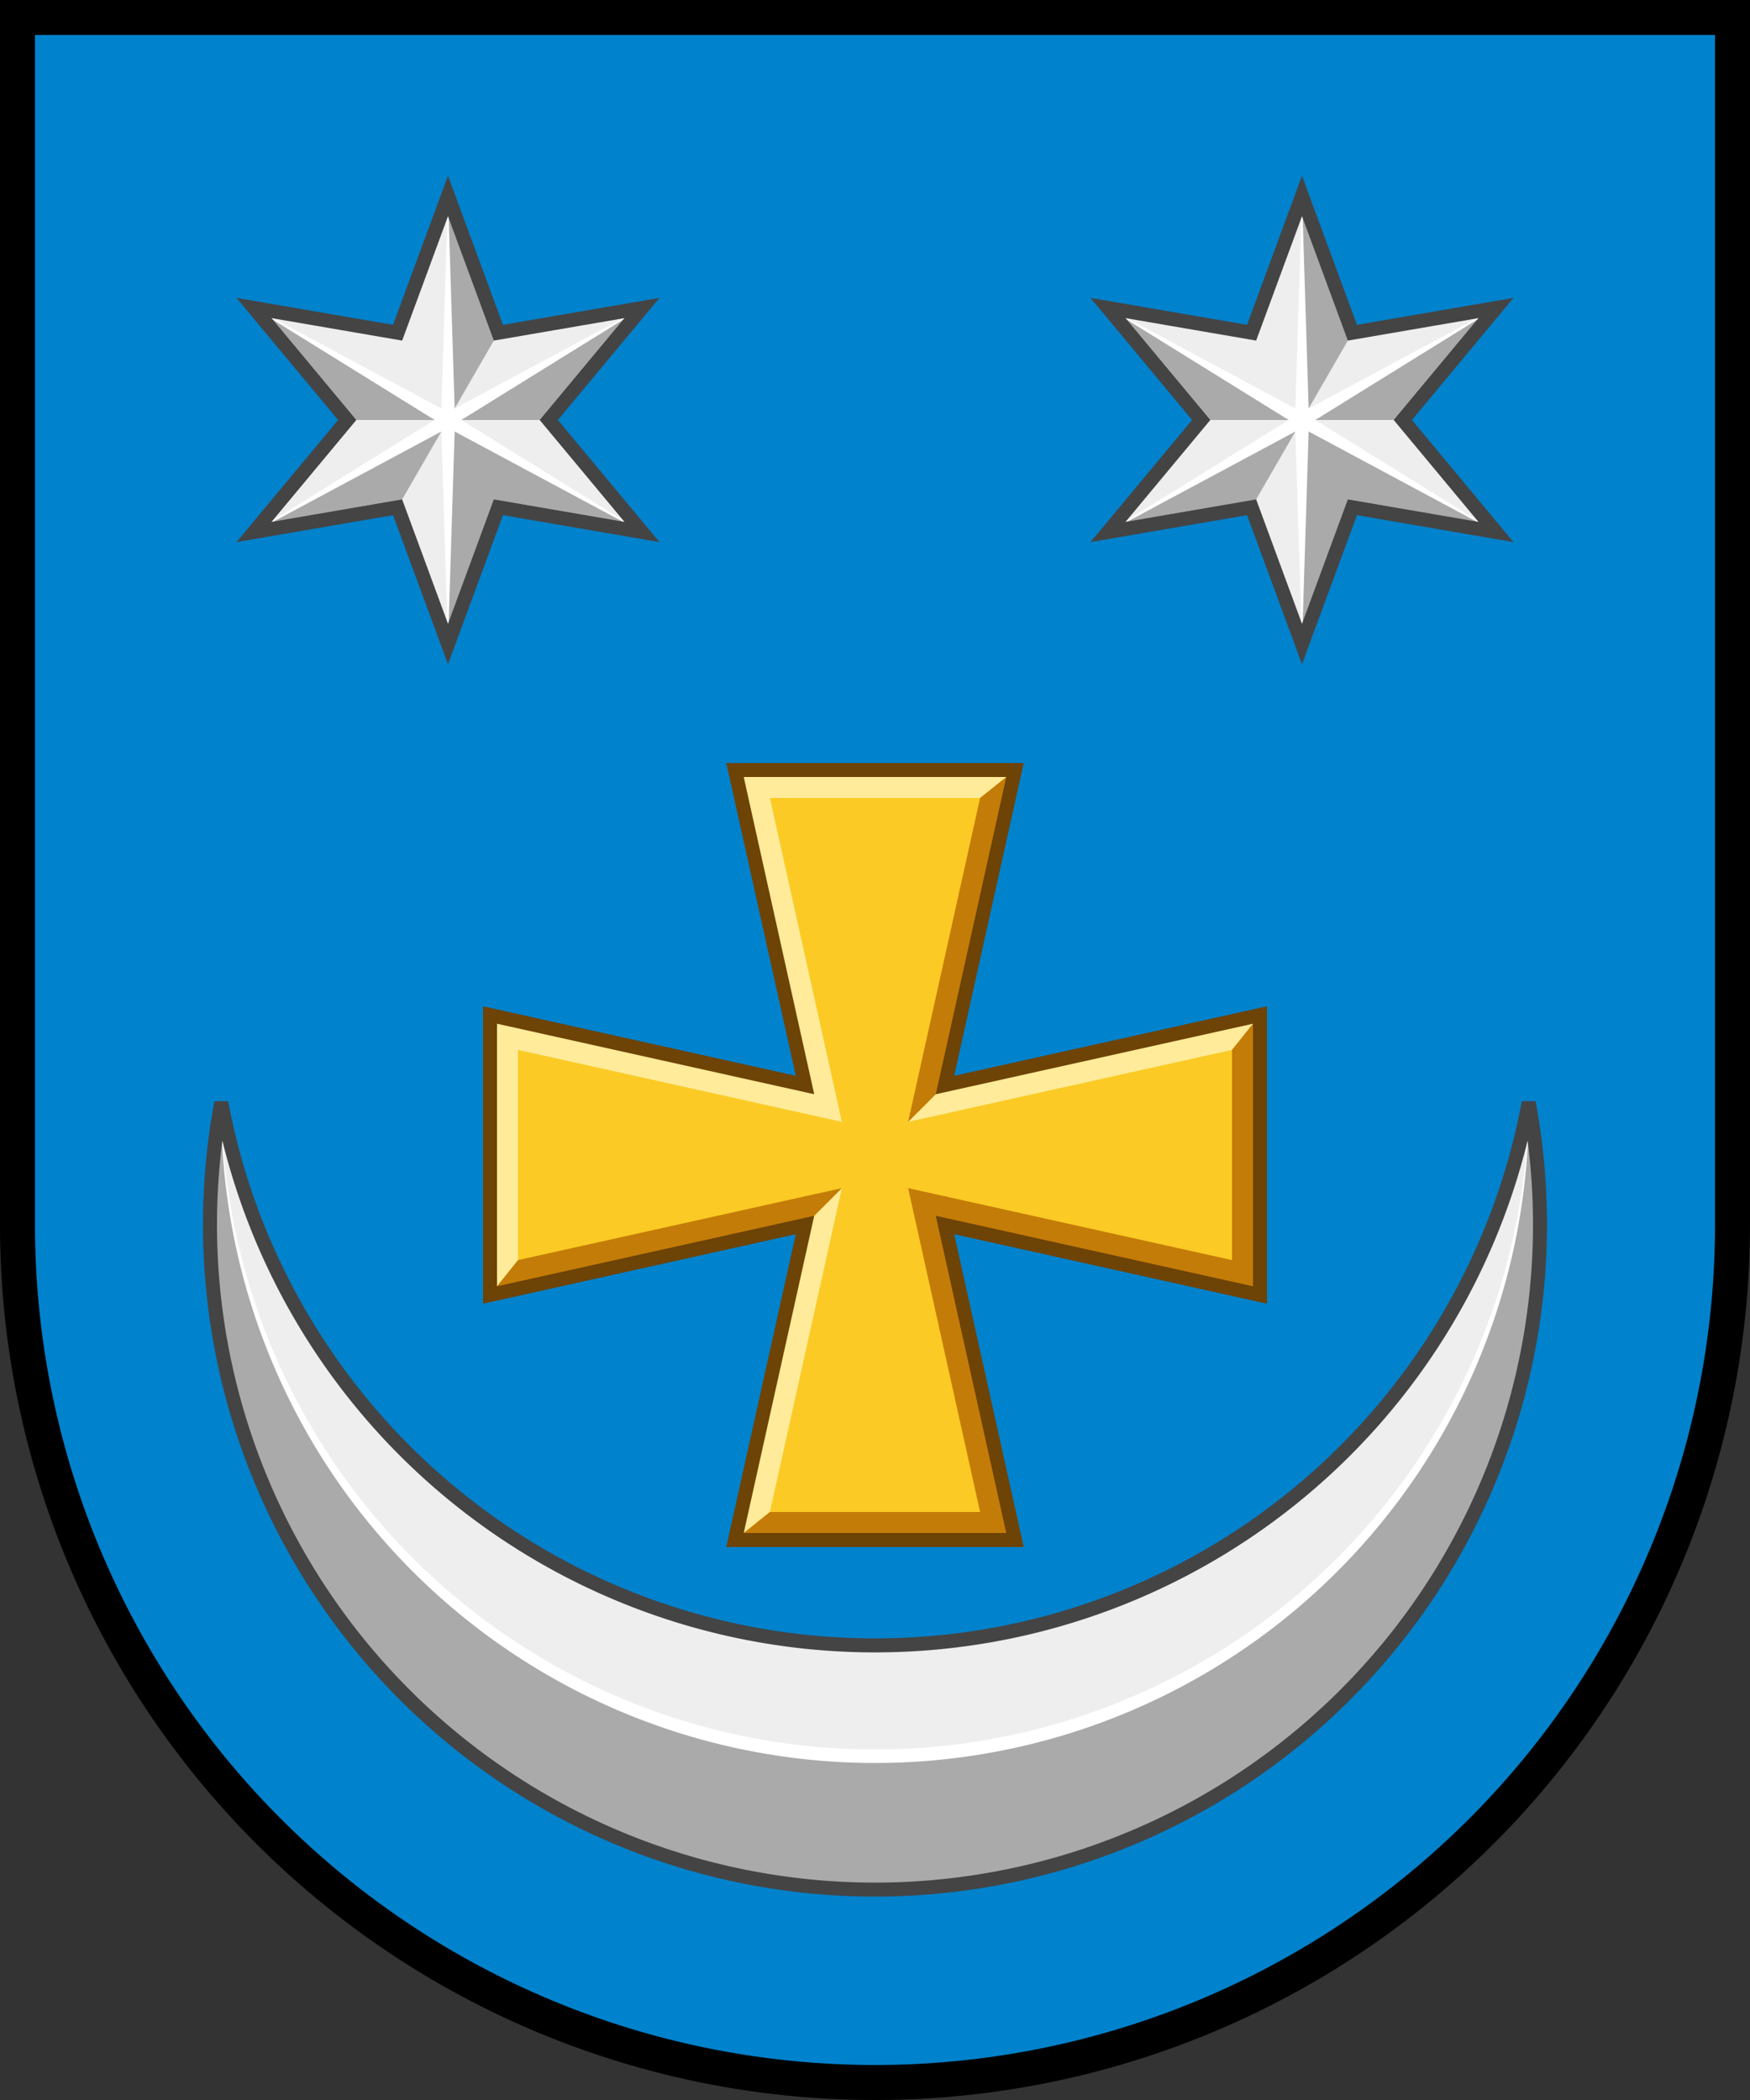 <?xml version="1.0" encoding="UTF-8"?>
<svg xmlns="http://www.w3.org/2000/svg" xmlns:xlink="http://www.w3.org/1999/xlink" width="250" height="300">
<rect width="100%" height="100%" fill="#333333" stroke="none"/>
<path d="M2,2 V175 a123 123 0 0 0 246 0 V2 Z" fill="#0182cc"/>
<g id="s">
<g fill="#aaa"><polygon id="s1" points="64,28 71.2,47.53 91.713,44 78.4,60 91.713,76 71.2,72.47 64,92 56.8,72.47 36.287,76 49.6,60 36.287,44 56.8,47.53"/></g>
<g fill="#eee">
<polygon points="64,60 71.2,47.53 91.713,44"/>
<polygon points="64,60 78.4,60 91.713,76"/>
<polygon points="64,60 64,92 56.8,72.47"/>
<polygon points="64,60 36.287,76 49.6,60"/>
<polygon points="64,60 36.287,44 56.8,47.53,64,28"/>
</g>
<polygon id="s2" points="64,28 65,60,64,92 63,60" fill="#fff"/>
<use xlink:href="#s2" transform="rotate(60 64 60)"/>
<use xlink:href="#s2" transform="rotate(-60 64 60)"/>
<use xlink:href="#s1" fill="none" stroke="#444" stroke-width="2"/></g>
<use xlink:href="#s" x="122"/>
<g fill="#fbca25"><polygon id="c1" points="105,110 145,110 135,155 180,145 180,185 135,175 145,220 105,220 115,175 70,185 70,145 115,155"/></g>
<g fill="#ffeb99"><g id="c2">
<polygon points="70,185 70,145 115,155 105,110 145,110 140.014,114 109.986,114 120.268,160.268 74,149.986 74,180.014"/>
<polygon points="135,155 180,145 176,149.986 129.732,160.268"/>
<polygon points="105,220 115,175 120.268,169.732 109.986,216"/></g></g>
<use xlink:href="#c2" transform="rotate(180 125 165)" fill="#c47c08"/>
<use xlink:href="#c1" fill="none" stroke="#6d4306" stroke-width="2"/>
<g fill="#aaa"><path id="s3" d="M31.615,157.5 a95 95 0 1 0 186.77 0 a95 95 0 0 1 -186.77 0 Z"/></g>
<path d="M31.615,157.5 a90 90 0 1 0 186.77 0 a95 95 0 0 1 -186.77 0 Z" fill="#eee"/>
<path d="M31.615,157.5 a93.39 93.39 0 1 0 186.77 0 a93.39 93.39 0 0 1 -186.77 0 Z" fill="#fff"/>
<use xlink:href="#s3" fill="none" stroke="#444" stroke-width="2"/>
<path d="M0,0 V175 a125 125 0 0 0 250 0 V0 Z M245,5 V175 a120 120 0 0 1 -240 0 V5 Z" fill-rule="nonzero"/>
</svg>
